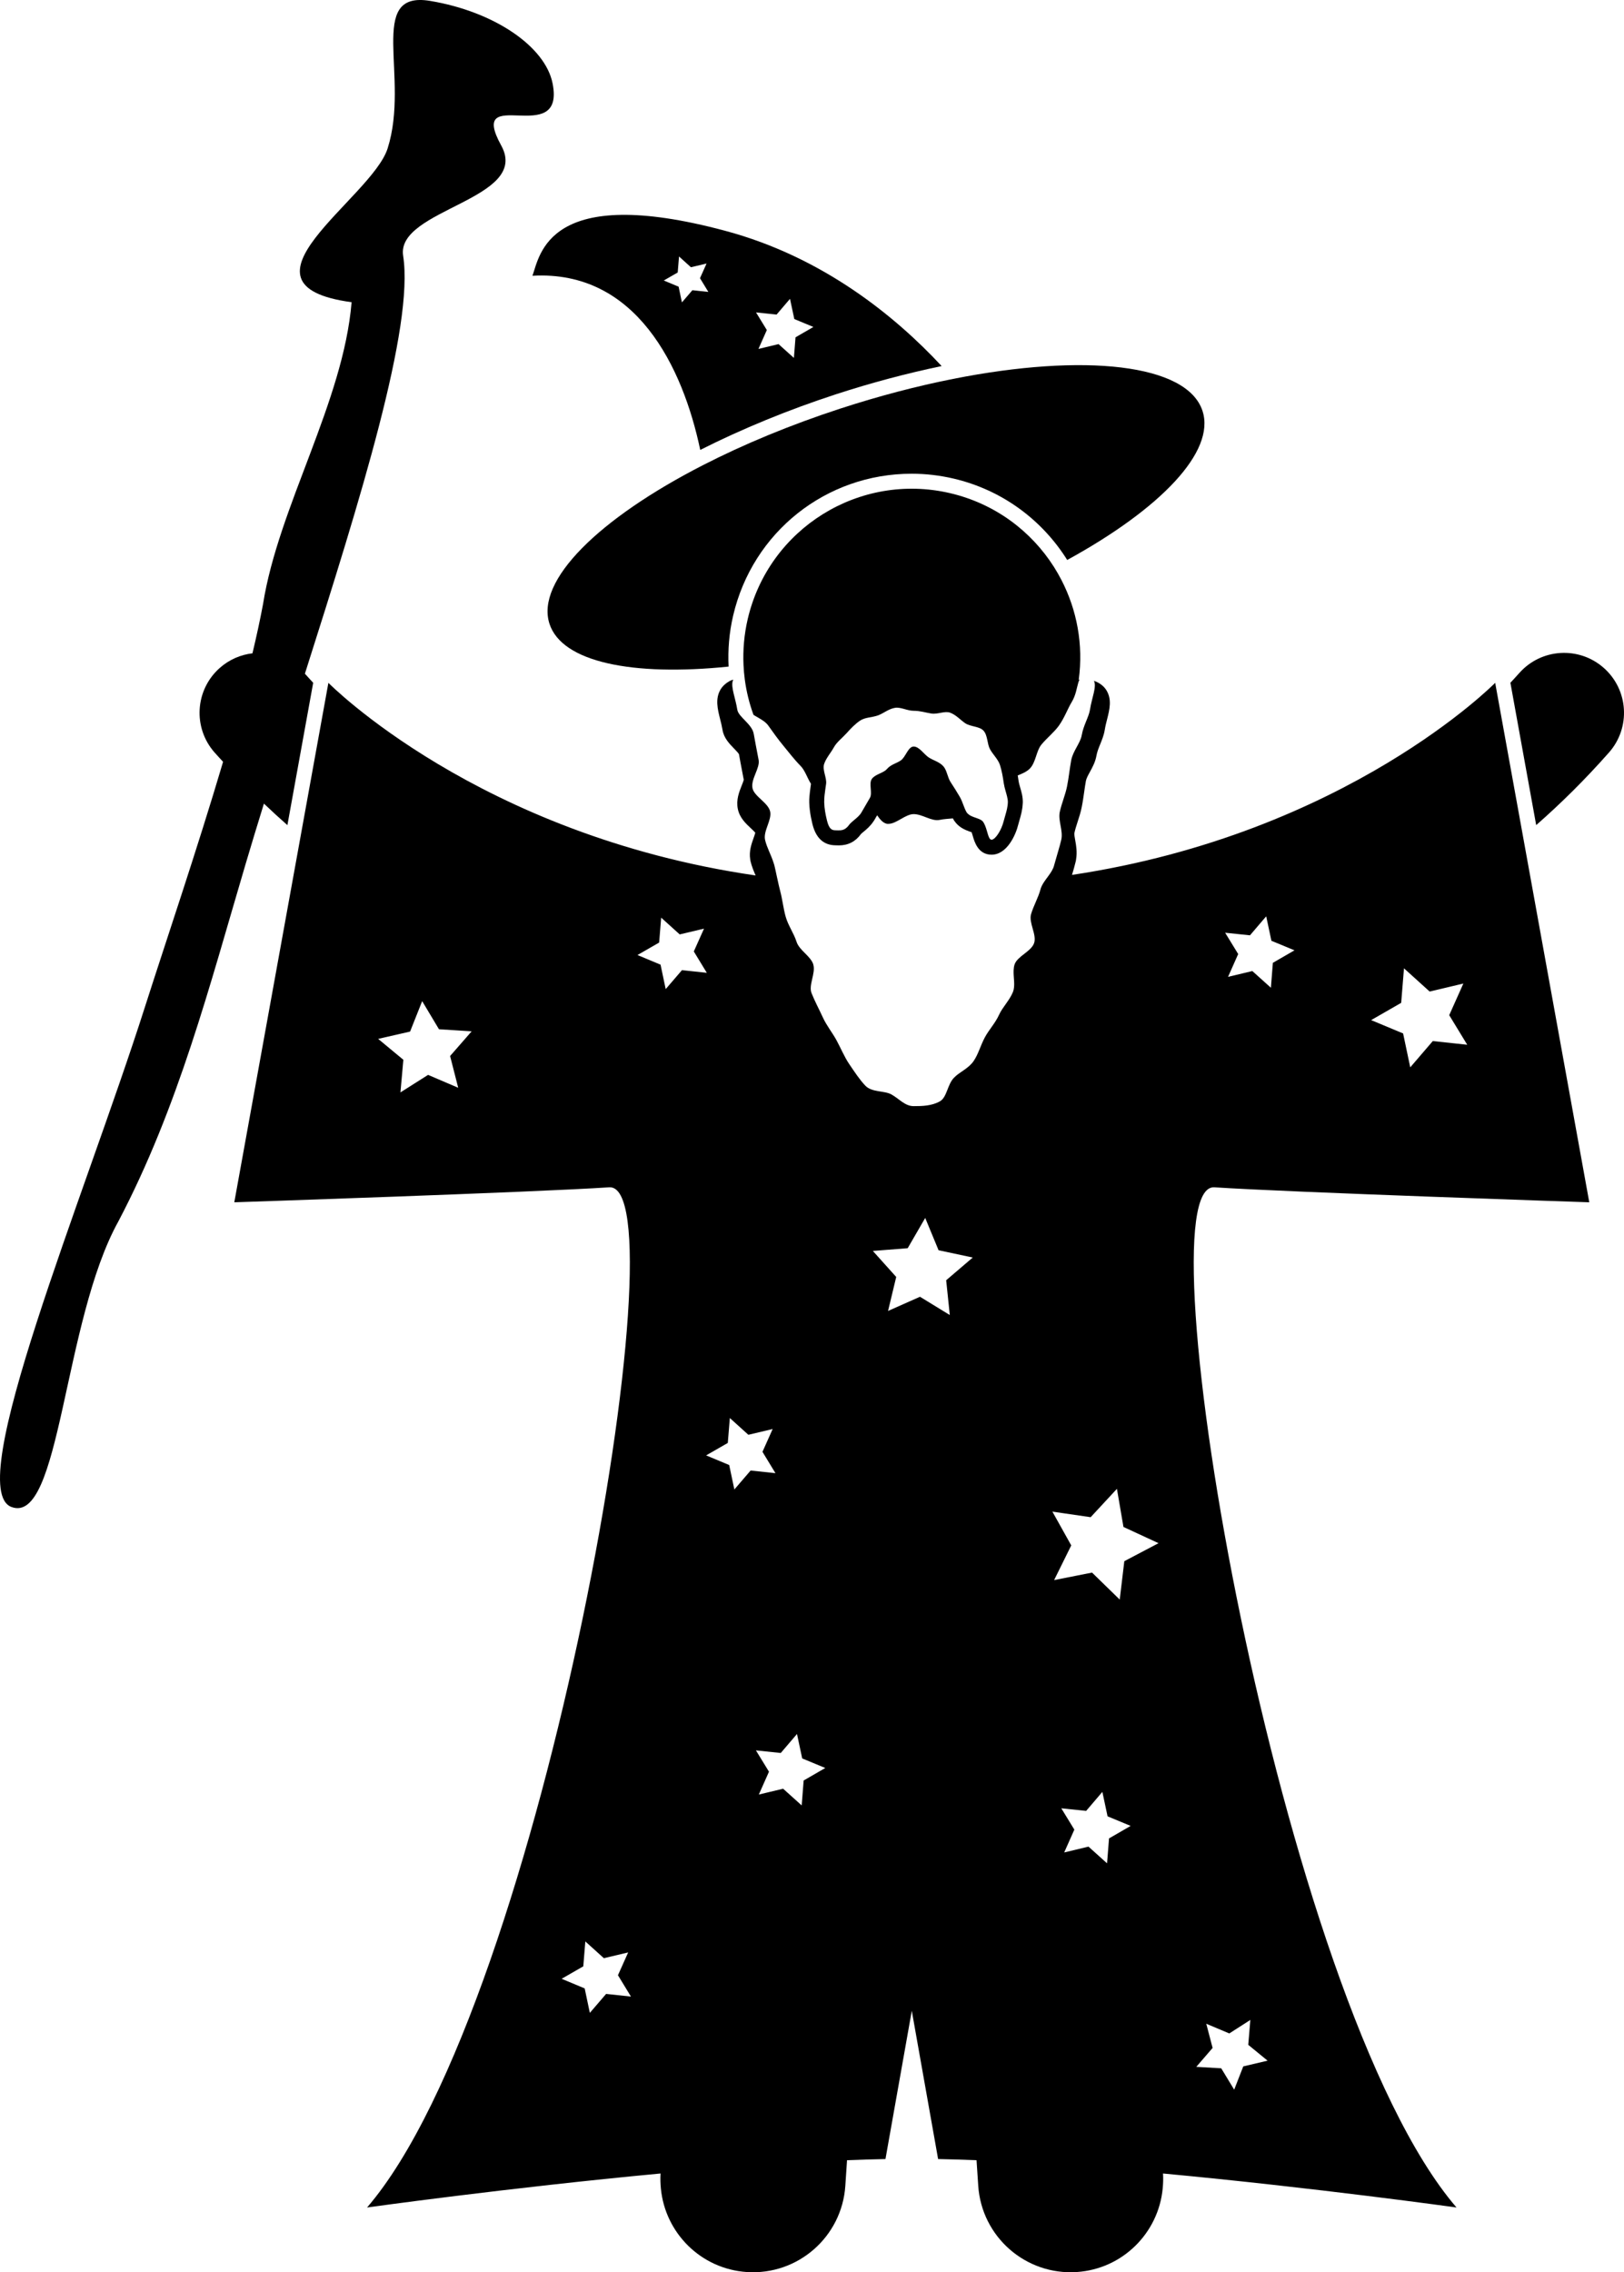 <?xml version="1.0" encoding="utf-8"?>
<!-- Generator: Adobe Illustrator 23.0.2, SVG Export Plug-In . SVG Version: 6.00 Build 0)  -->
<svg version="1.1" id="Layer_1" xmlns="http://www.w3.org/2000/svg" xmlns:xlink="http://www.w3.org/1999/xlink" x="0px" y="0px"
	 viewBox="0 0 216.856 303.285" enable-background="new 0 0 216.856 303.285" xml:space="preserve">
<g>
	<path d="M40.714,89.922c7.436-23.379,14.596-46.294,13.118-55.785c-0.973-6.241,17.078-7.489,13.098-14.712
		c-4.652-8.44,8.624,0.525,6.854-8.309c-0.983-4.901-7.752-9.562-16.349-10.996
		c-8.597-1.434-2.638,10.18-5.681,19.706c-2.13,6.668-21.911,18.196-4.805,20.511
		c-1.098,13.297-9.777,27.32-11.828,40.312c-0.386,2.063-0.864,4.262-1.409,6.55
		c-1.566,0.184-3.095,0.826-4.365,1.951c-3.309,2.926-3.618,7.983-0.691,11.293
		c0.375,0.424,0.754,0.825,1.131,1.239c-3.49,11.789-7.646,23.992-10.434,32.718
		c-8.216,25.721-24.388,64.295-17.821,66.742c6.566,2.447,6.857-24.754,14.279-38.129
		c8.031-15.281,12.168-31.43,17.005-47.757c0.773-2.61,1.588-5.284,2.426-7.994
		c1.042,0.99,2.086,1.955,3.135,2.873l3.444-19.003C41.451,90.73,41.081,90.337,40.714,89.922z"/>
	<path d="M214.848,100.442c2.928-3.311,2.618-8.365-0.69-11.291c-3.31-2.928-8.365-2.62-11.291,0.69
		c-0.393,0.443-0.787,0.862-1.181,1.29l3.444,18.999C208.41,107.258,211.665,104.043,214.848,100.442z"/>
	<path d="M125.739,48.86c-6.124-6.58-15.788-14.54-28.89-18.051c-23.709-6.355-24.75,3.25-25.75,6
		c13.834-0.795,20.076,12.162,22.406,23.244c5.624-2.84,11.849-5.384,18.114-7.426
		C116.401,51.069,121.149,49.817,125.739,48.86z M92.456,38.736l-1.397,1.627l-0.442-2.098l-1.98-0.826
		l1.86-1.068l0.174-2.138l1.591,1.438l2.086-0.496l-0.876,1.957l1.115,1.832L92.456,38.736z M106.227,45.022
		l-0.216,2.751l-2.052-1.844l-2.683,0.645l1.12-2.522l-1.442-2.353l2.745,0.287l1.791-2.099l0.576,2.698
		l2.55,1.055L106.227,45.022z"/>
	<path d="M97.897,82.175c2.598-11.154,12.401-18.945,23.837-18.945c1.866,0,3.743,0.217,5.576,0.644
		c6.555,1.526,11.881,5.569,15.197,10.868c12.433-6.81,19.838-14.459,18.067-19.891
		c-2.052-6.298-15.822-7.742-33.29-4.28c-4.792,0.949-9.86,2.266-15.044,3.955
		c-6.737,2.195-12.949,4.784-18.349,7.549c-13.899,7.119-22.398,15.411-20.516,21.191
		c1.668,5.119,11.078,7.026,23.918,5.706C97.18,86.741,97.365,84.459,97.897,82.175z"/>
	<path d="M126.856,65.821c-12.1-2.816-24.193,4.708-27.012,16.808c-0.478,2.055-0.652,4.109-0.562,6.118
		c0.03,0.665,0.088,1.325,0.176,1.979c0.217,1.611,0.607,3.181,1.156,4.686c0.224,0.144,0.473,0.283,0.722,0.428
		c0.477,0.278,0.954,0.583,1.26,1.013c0.624,0.875,1.288,1.816,2.062,2.747c0.71,0.853,1.405,1.781,2.236,2.619
		c0.605,0.608,0.898,1.626,1.399,2.402l-0.031,0.216c-0.04,0.265-0.074,0.538-0.108,0.81
		c-0.06,0.478-0.105,0.963-0.094,1.467c0.009,0.339,0.036,0.659,0.072,0.968c0.08,0.704,0.214,1.335,0.346,1.877
		c0.459,1.901,1.51,2.866,3.122,2.866l0.133,0.004c0.098,0.004,0.198,0.006,0.3,0.006
		c1.227,0,2.222-0.519,2.938-1.52c0.012-0.013,0.03-0.024,0.043-0.037c0.09-0.093,0.197-0.178,0.312-0.271
		c0.386-0.317,0.901-0.753,1.308-1.373c0.034-0.052,0.071-0.095,0.103-0.149c0.128-0.215,0.258-0.441,0.388-0.666
		c0.377,0.537,0.772,1.023,1.289,1.132c0.094,0.019,0.19,0.011,0.287,0.007c1.037-0.04,2.225-1.296,3.303-1.296
		c1.177,0,2.381,1.001,3.482,0.77c0.555-0.116,1.162-0.147,1.761-0.199c0.037,0.07,0.063,0.138,0.104,0.208
		c0.014,0.024,0.03,0.042,0.045,0.065c0.016,0.025,0.033,0.047,0.05,0.072c0.56,0.831,1.399,1.186,2.028,1.41
		c0.056,0.02,0.113,0.041,0.165,0.059c0.035,0.013,0.071,0.025,0.106,0.035c0.06,0.172,0.121,0.386,0.164,0.537
		c0.213,0.736,0.708,2.46,2.497,2.46c2.049,0,3.226-2.624,3.563-4.015c0.039-0.164,0.093-0.342,0.147-0.531
		c0.185-0.625,0.409-1.401,0.451-2.271c0.002-0.045,0.01-0.088,0.011-0.134c0.018-0.758-0.179-1.435-0.355-2.03
		c-0.012-0.041-0.021-0.077-0.033-0.117c-0.074-0.255-0.142-0.498-0.169-0.684
		c-0.027-0.193-0.058-0.402-0.093-0.621c-0.009-0.056-0.021-0.117-0.031-0.173
		c0.099-0.04,0.195-0.081,0.293-0.122c0.493-0.205,0.964-0.43,1.31-0.779c0.83-0.836,0.861-2.377,1.571-3.228
		c0.773-0.93,1.705-1.647,2.328-2.522c0.744-1.044,1.181-2.279,1.698-3.127c0.573-0.936,0.68-1.922,0.887-2.603
		c0.047-0.156,0.101-0.295,0.166-0.414c-0.035,0.007-0.072,0.011-0.105,0.02
		c0.637-4.701-0.245-9.316-2.304-13.304c-0.307-0.594-0.639-1.175-0.996-1.74
		C137.697,70.877,132.837,67.215,126.856,65.821z M134.58,107.08c-0.015,0.608-0.18,1.204-0.339,1.742
		c-0.081,0.275-0.16,0.54-0.217,0.773c-0.291,1.203-1.115,2.484-1.617,2.484c-0.428,0-0.515-1.032-0.864-1.875
		c-0.077-0.188-0.164-0.369-0.275-0.524c-0.285-0.398-1.118-0.506-1.704-0.827c-0.012-0.006-0.022-0.012-0.033-0.018
		c-0.056-0.031-0.102-0.07-0.152-0.106c-0.122-0.088-0.232-0.187-0.307-0.312
		c-0.367-0.619-0.525-1.414-0.926-2.086c-0.385-0.646-0.777-1.293-1.195-1.918
		c-0.434-0.648-0.493-1.566-0.966-2.115c-0.528-0.615-1.391-0.811-1.972-1.2
		c-0.669-0.448-1.266-1.454-2.01-1.454c-0.744,0-1.065,1.418-1.733,1.866c-0.581,0.39-1.312,0.524-1.84,1.139
		c-0.474,0.55-1.587,0.686-2.022,1.334c-0.419,0.625,0.131,1.878-0.254,2.525c-0.149,0.251-0.291,0.498-0.435,0.746
		c-0.055,0.095-0.111,0.192-0.166,0.286c-0.182,0.316-0.36,0.626-0.537,0.924
		c-0.128,0.216-0.298,0.4-0.478,0.572c-0.418,0.399-0.907,0.715-1.176,1.09c-0.144,0.202-0.29,0.344-0.435,0.448
		c-0.468,0.337-0.93,0.251-1.329,0.251c-0.501,0-0.887-0.133-1.177-1.334c-0.004-0.015-0.007-0.033-0.01-0.048
		c-0.164-0.681-0.331-1.477-0.353-2.377c-0.001-0.038,0.003-0.079,0.003-0.118
		c-0.001-0.228,0.012-0.46,0.034-0.694c0.005-0.053,0.01-0.107,0.016-0.161c0.052-0.477,0.131-0.966,0.2-1.471
		c0.109-0.793-0.519-1.834-0.266-2.638c0.244-0.772,0.904-1.506,1.305-2.237c0.391-0.71,1.135-1.258,1.694-1.881
		c0.534-0.596,1.118-1.221,1.826-1.695c0.652-0.438,1.578-0.392,2.393-0.692c0.727-0.269,1.397-0.868,2.264-1.005
		c0.763-0.119,1.597,0.396,2.476,0.396c0.879,0,1.596,0.247,2.358,0.366c0.866,0.136,1.786-0.379,2.513-0.111
		c0.814,0.301,1.365,0.971,2.018,1.408c0.707,0.475,1.909,0.402,2.443,0.997c0.56,0.624,0.473,1.757,0.862,2.468
		c0.401,0.731,1.09,1.349,1.335,2.121c0.248,0.786,0.392,1.624,0.5,2.401c0.003,0.017,0.007,0.036,0.009,0.052
		c0.002,0.018,0.009,0.035,0.011,0.052c0.086,0.558,0.289,1.121,0.419,1.66
		C134.536,106.557,134.587,106.825,134.58,107.08z"/>
	<path d="M100.898,116.851c-37.076-5.4-57.047-25.711-57.047-25.711l-0.326,1.802l-3.387,18.689l-8.852,48.843
		c0,0,40.062-1.334,50.062-2c10-0.666-8.667,108.667-32.333,136.167c0,0,18.771-2.623,39.19-4.537
		c-0.045,0.683-0.019,1.352,0.044,2.011c0.568,5.923,5.344,10.735,11.473,11.142
		c6.812,0.453,12.704-4.702,13.157-11.516l0.093-1.399l0.134-2.009c1.763-0.071,3.478-0.124,5.132-0.156
		l3.515-19.786l3.515,19.786c1.653,0.032,3.369,0.085,5.131,0.156l0.134,2.009l0.093,1.399
		c0.453,6.814,6.345,11.969,13.157,11.516c6.129-0.407,10.904-5.219,11.473-11.142
		c0.064-0.659,0.089-1.329,0.044-2.011c20.419,1.914,39.191,4.537,39.191,4.537
		c-23.666-27.5-42.333-136.833-32.333-136.167c10,0.666,50.062,2,50.062,2l-8.852-48.848l-3.387-18.686l-0.326-1.8
		c0,0-19.773,20.121-56.508,25.637c0.182-0.608,0.367-1.234,0.517-1.879c0.02-0.086,0.021-0.168,0.035-0.252
		c0.15-0.907,0.012-1.759-0.116-2.453c-0.061-0.334-0.152-0.843-0.117-1.006c0.104-0.485,0.265-0.982,0.434-1.508
		c0.2-0.615,0.405-1.251,0.54-1.931c0.143-0.7,0.24-1.392,0.336-2.062c0.071-0.501,0.14-0.991,0.229-1.466
		c0.061-0.328,0.29-0.749,0.534-1.193c0.342-0.625,0.73-1.334,0.876-2.182c0.083-0.487,0.285-0.986,0.5-1.516
		c0.244-0.607,0.499-1.232,0.607-1.925c0.075-0.468,0.193-0.94,0.311-1.397c0.327-1.297,0.667-2.639-0.088-3.871
		c-0.263-0.431-0.781-0.963-1.672-1.269c0.399,0.78-0.264,2.203-0.525,3.847c-0.157,0.992-0.875,2.092-1.103,3.414
		c-0.185,1.073-1.174,2.104-1.406,3.353c-0.205,1.103-0.316,2.286-0.558,3.497
		c-0.224,1.119-0.715,2.223-0.971,3.413c-0.242,1.132,0.476,2.507,0.205,3.685
		c-0.229,0.993-0.56,1.985-0.835,2.995c-0.04,0.146-0.088,0.29-0.124,0.437c-0.125,0.506-0.439,0.966-0.773,1.422
		c-0.077,0.104-0.152,0.209-0.23,0.314c-0.041,0.055-0.081,0.109-0.12,0.164
		c-0.3,0.413-0.572,0.835-0.695,1.296c-0.305,1.14-0.929,2.18-1.259,3.316
		c-0.332,1.14,0.771,2.711,0.416,3.83c-0.363,1.138-2.222,1.758-2.61,2.859c-0.089,0.253-0.123,0.523-0.136,0.801
		c-0.041,0.97,0.245,2.046-0.087,2.884c-0.446,1.126-1.381,2.01-1.857,3.057
		c-0.507,1.114-1.341,1.982-1.881,2.982c-0.59,1.091-0.872,2.24-1.501,3.169c-0.708,1.044-1.891,1.461-2.65,2.259
		c-0.883,0.928-0.921,2.609-1.874,3.141c-1.082,0.605-2.324,0.637-3.496,0.637c-1.17,0-1.893-0.961-2.974-1.563
		c-0.953-0.531-2.6-0.245-3.483-1.173c-0.76-0.797-1.448-1.849-2.157-2.893
		c-0.63-0.929-1.093-2.064-1.683-3.155c-0.541-1.003-1.33-1.958-1.837-3.073
		c-0.477-1.047-1.06-2.113-1.506-3.24c-0.417-1.054,0.571-2.652,0.242-3.782
		c-0.008-0.025-0.007-0.054-0.016-0.079c-0.389-1.103-1.863-1.846-2.227-2.985
		c-0.356-1.121-1.101-2.144-1.433-3.284c-0.33-1.135-0.443-2.344-0.748-3.484
		c-0.136-0.507-0.246-1.02-0.356-1.533c-0.01-0.048-0.022-0.096-0.033-0.143
		c-0.022-0.107-0.049-0.212-0.071-0.319c-0.104-0.493-0.206-0.985-0.326-1.469
		c-0.026-0.105-0.068-0.207-0.101-0.311c-0.32-1.042-0.893-2.016-1.132-3.049
		c-0.27-1.174,0.921-2.65,0.679-3.78c-0.255-1.19-2.137-2.011-2.36-3.13
		c-0.243-1.212,1.024-2.666,0.818-3.769c-0.022-0.121-0.044-0.231-0.066-0.35c-0.21-1.109-0.417-2.157-0.585-3.125
		c-0.23-1.324-2.037-2.236-2.195-3.229c-0.244-1.531-0.85-2.94-0.619-3.794
		c0.021-0.078,0.05-0.151,0.086-0.219c-0.158,0.054-0.321,0.104-0.456,0.171c-0.069,0.035-0.122,0.077-0.186,0.115
		c-0.509,0.302-0.849,0.678-1.043,0.999c-0.764,1.257-0.413,2.653-0.073,4.002c0.119,0.468,0.24,0.951,0.315,1.416
		c0.173,1.087,0.913,1.85,1.51,2.465c0.237,0.244,0.634,0.653,0.69,0.792c0.116,0.674,0.252,1.381,0.394,2.123
		l0.244,1.285c-0.035,0.171-0.175,0.525-0.273,0.768c-0.34,0.854-0.765,1.914-0.52,3.119
		c0.235,1.186,1.073,1.965,1.747,2.593c0.188,0.173,0.452,0.421,0.588,0.582c-0.044,0.194-0.156,0.509-0.237,0.733
		c-0.281,0.789-0.618,1.758-0.442,2.835c0.013,0.075,0.021,0.149,0.038,0.226
		C100.377,115.636,100.649,116.276,100.898,116.851z M161.076,270.117l3.075,1.293l2.809-1.802l-0.278,3.323
		l2.58,2.113l-3.246,0.764l-1.213,3.107l-1.73-2.852l-3.33-0.193l2.179-2.525L161.076,270.117z M141.717,241.36
		l3.317,0.347l2.167-2.537l0.695,3.263l3.082,1.276l-2.888,1.67l-0.262,3.325l-2.481-2.229l-3.243,0.779
		l1.355-3.049L141.717,241.36z M150.132,208.377l-0.169,1.411l-0.444,3.714l-3.696-3.603l-5.064,1l2.286-4.629
		l-2.517-4.508l5.107,0.744l3.51-3.786l0.136,0.792l0.736,4.296l4.684,2.166L150.132,208.377z M125.315,166.841
		l0.015,0.034l4.563,0.973l-3.549,3.031l0.484,4.643l-3.918-2.401l-0.062-0.038l-2.2,0.977l-2.065,0.917
		l1.091-4.537l-3.12-3.472l1.636-0.128l3.016-0.237l2.339-4.04L125.315,166.841z M100.94,233.63l3.317,0.347
		l2.167-2.537l0.695,3.263l3.082,1.276l-2.888,1.67l-0.262,3.325l-2.48-2.229l-3.243,0.779l1.355-3.049
		L100.94,233.63z M94.292,194.256l0.293-0.169l0.184-0.105l2.416-1.388l0.271-3.325l2.475,2.237l3.245-0.77
		l-1.362,3.044l1.735,2.85l-3.316-0.355l-2.173,2.531l-0.688-3.264l-2.525-1.054l-0.279-0.117L94.292,194.256z
		 M88.017,125.808l0.271-3.325l2.475,2.237l3.245-0.77l-1.362,3.044l1.735,2.85l-3.316-0.355l-2.173,2.531
		l-0.688-3.264l-3.079-1.285L88.017,125.808z M61.185,145.187l-4.021-1.719l-3.693,2.339l0.391-4.354l-3.365-2.79
		l4.262-0.974l1.614-4.064l2.244,3.753l4.362,0.279l-2.876,3.293L61.185,145.187z M80.935,266.135l-2.173,2.53
		l-0.688-3.264l-3.079-1.285l2.893-1.662l0.271-3.324l2.475,2.236l3.245-0.769l-1.362,3.044l1.735,2.849
		L80.935,266.135z M169.706,131.838l-1.713-1.54l-0.767-0.69l-3.243,0.779l1.355-3.049l-1.743-2.844l3.317,0.346
		l2.167-2.536l0.695,3.263l3.082,1.275l-2.888,1.67l-0.099,1.254L169.706,131.838z M191.325,138.954l-3.012,3.508
		l-0.952-4.524l-4.268-1.78l4.009-2.304l0.375-4.608l3.43,3.1l4.498-1.068l-1.888,4.221l2.405,3.948
		L191.325,138.954z"/>
</g>
</svg>
